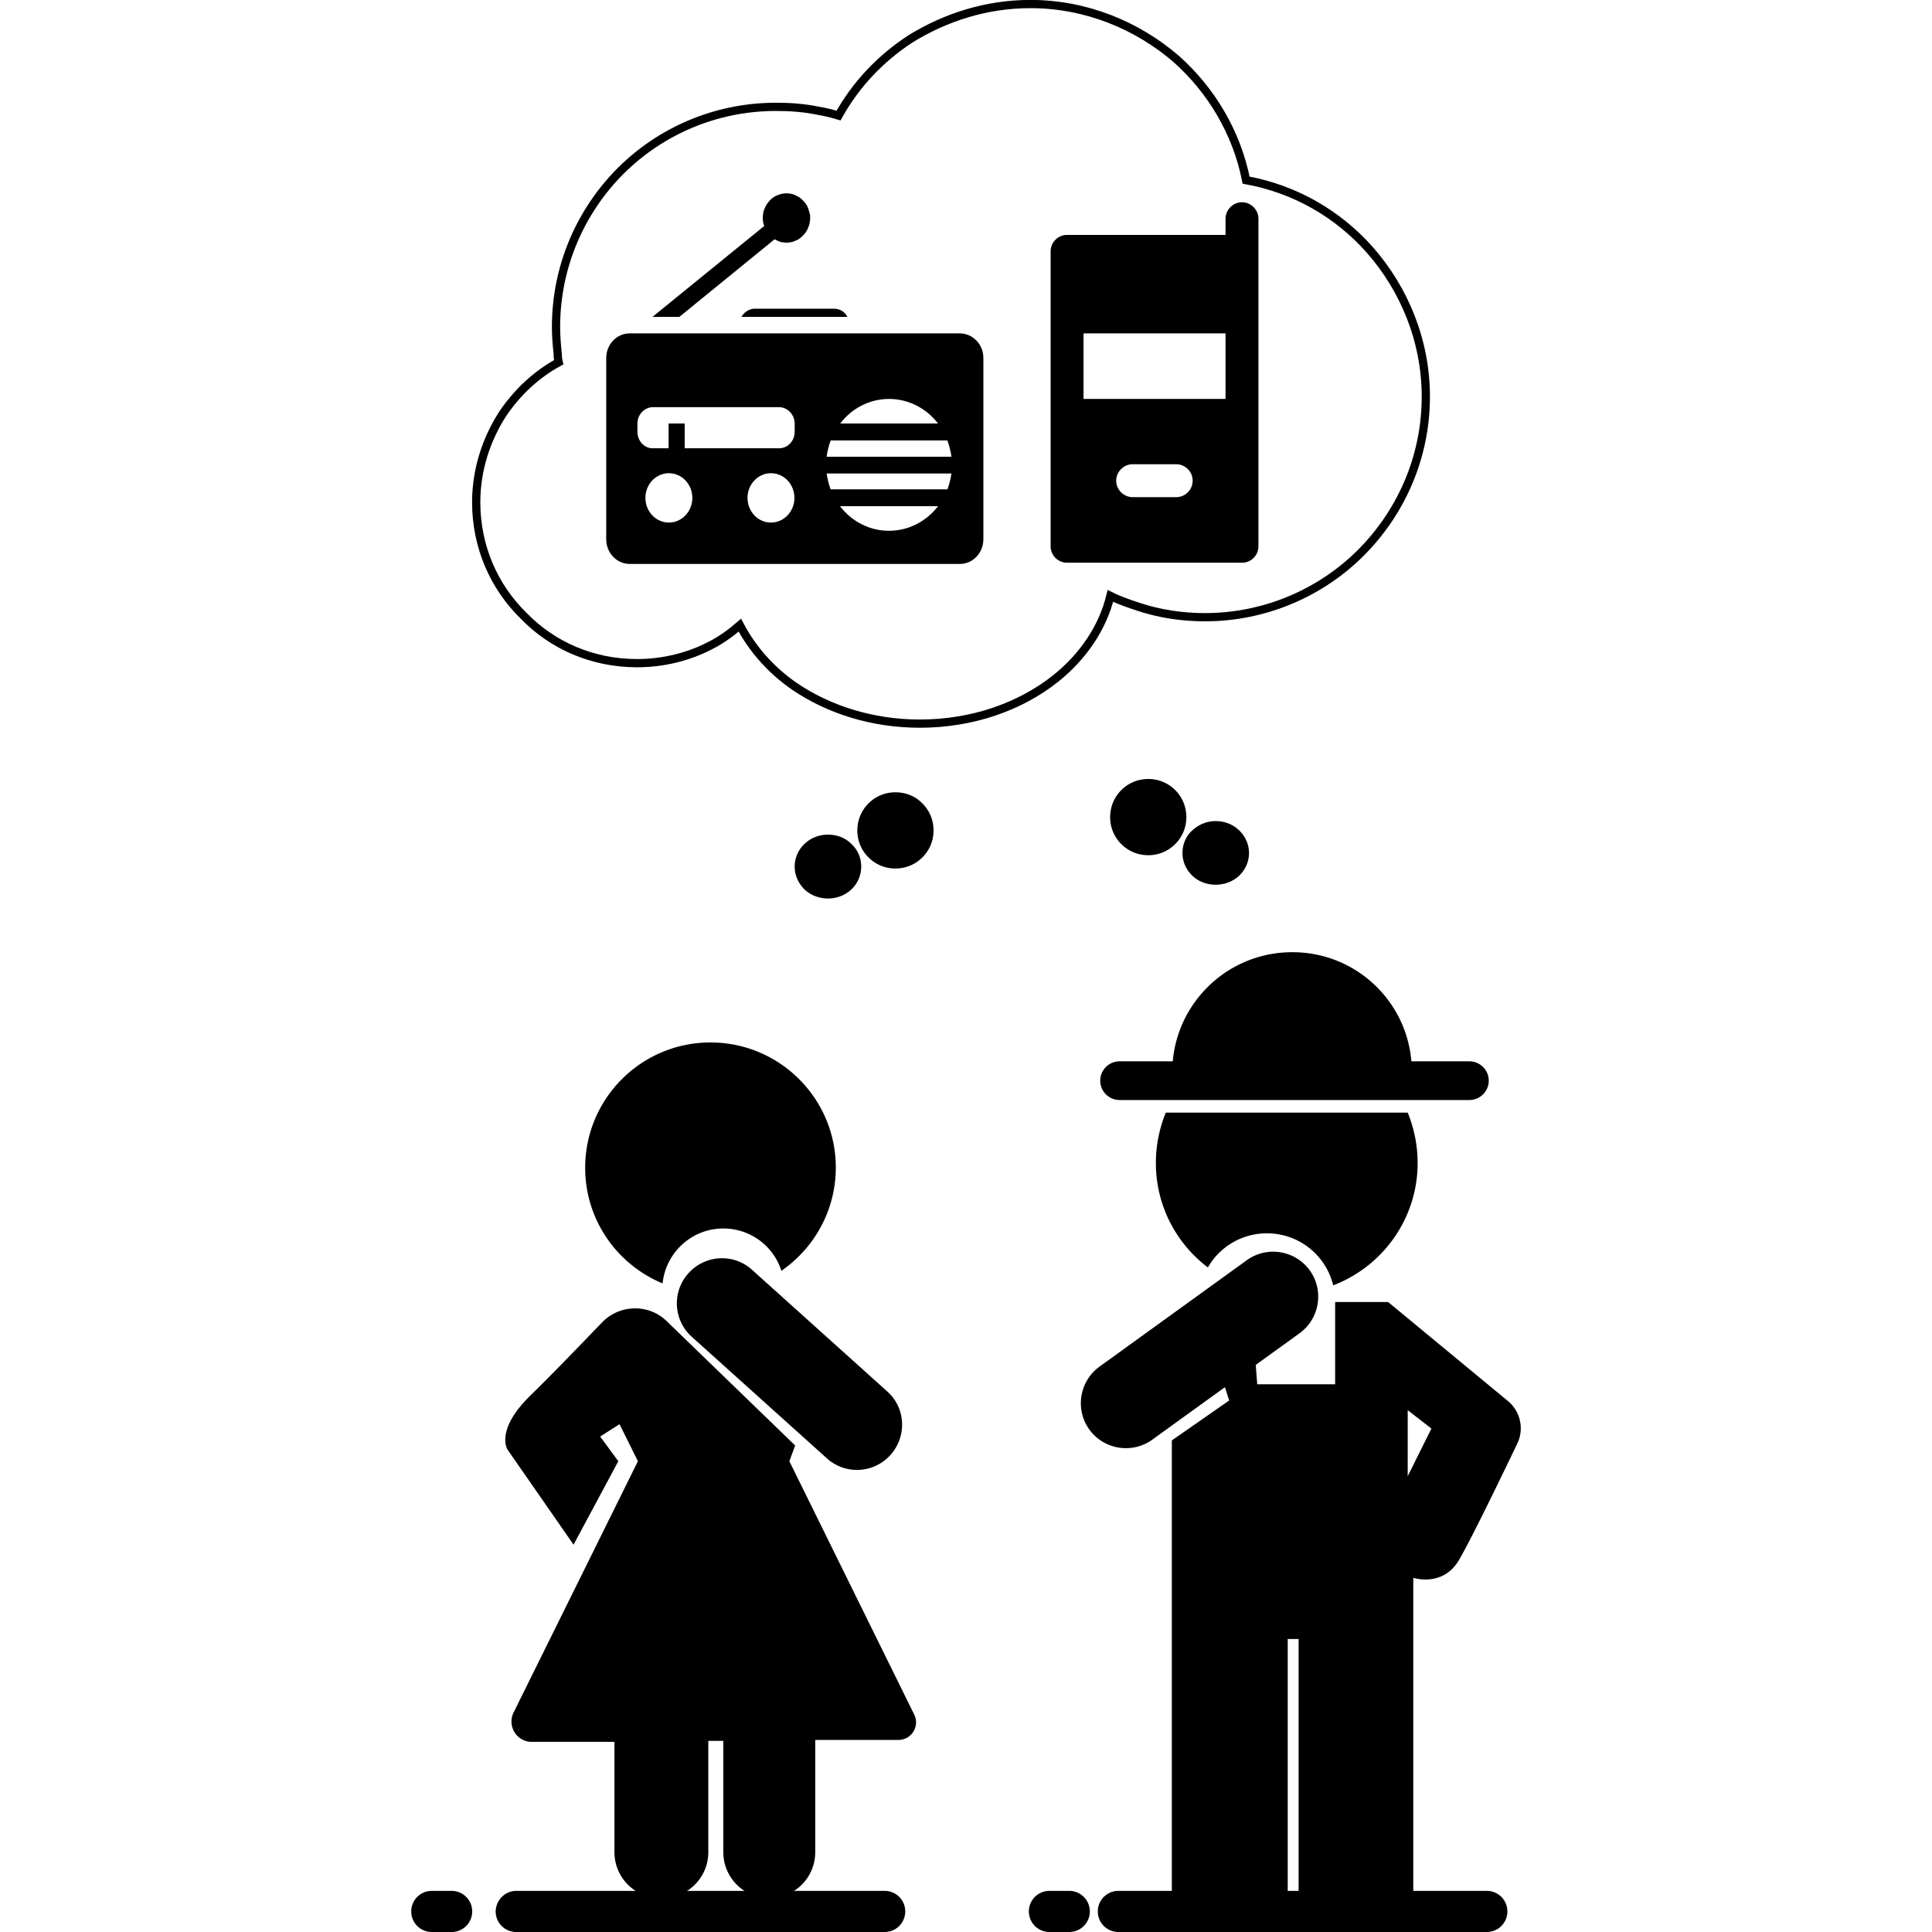 <svg xmlns="http://www.w3.org/2000/svg" xml:space="preserve" width="512" height="512"><path d="M177.26 112.262v6.54h4.167v-6.54zm0 0v6.54h4.167v-6.54zm41.673 8.783v2.18c0-.705.064-1.475.128-2.18zm0 4.36h.128c-.128-.706-.128-1.475-.128-2.18zm-41.673-6.54h4.167v-6.54h-4.167zm77.062-30.517h-87.448c-3.462 0-6.22 2.95-6.22 6.54v48.02c0 3.59 2.758 6.539 6.22 6.539h87.513c3.462 0 6.218-2.95 6.218-6.54v-48.02c0-3.654-2.82-6.539-6.283-6.539zm-3.27 41.416h-30.901c-.513-1.41-.898-2.885-1.09-4.36h33.082c-.193 1.54-.577 2.95-1.09 4.36zm1.09-8.719h-33.081c.192-1.474.577-2.95 1.09-4.36h30.902c.513 1.41.897 2.886 1.09 4.36zm-16.54-15.323c5.065 0 9.809 2.372 13.014 6.54h-25.965c3.077-4.103 7.886-6.54 12.95-6.54zm-66.677 8.72v-2.18c0-2.437 1.86-4.36 4.168-4.36h33.338c2.308 0 4.167 1.988 4.167 4.36v2.18c0 2.436-1.86 4.36-4.167 4.36h-25.004v-6.54h-4.167v6.54h-4.167c-2.309.063-4.168-1.924-4.168-4.36zm8.335 24.042c-3.462 0-6.22-2.95-6.22-6.54s2.758-6.54 6.22-6.54c3.462 0 6.219 2.95 6.219 6.54s-2.757 6.54-6.22 6.54zm27.055 0c-3.462 0-6.219-2.95-6.219-6.54s2.757-6.54 6.219-6.54 6.219 2.95 6.219 6.54-2.757 6.54-6.219 6.54zm31.287 2.18c-5.065 0-9.81-2.373-13.015-6.54h26.03c-3.206 4.167-8.015 6.54-13.015 6.54zm-58.342-28.402v6.54h4.167v-6.54zm41.673 10.963v2.18h.128c-.064-.706-.128-1.41-.128-2.18zm-41.673-10.963v6.54h4.167v-6.54zm0 0v6.54h4.167v-6.54zM209.765 59.754l-29.748 24.234H172.9l34.364-27.952z" style="stroke-width:.641"/><path d="M214.701 57.767c0 .448-.064.833-.128 1.282a3.868 3.868 0 0 1-.385 1.218c-.128.385-.32.77-.577 1.154a6.303 6.303 0 0 1-.77.962c-.32.32-.576.577-.96.833-.321.257-.706.449-1.09.577-.385.192-.77.32-1.155.385-.384.064-.833.128-1.218.128-.384 0-.833-.064-1.218-.128a4.075 4.075 0 0 1-1.154-.385c-.385-.192-.705-.385-1.09-.577-.32-.256-.641-.513-.962-.833a5.056 5.056 0 0 1-.769-.962c-.256-.385-.449-.705-.577-1.154-.128-.385-.256-.834-.385-1.218-.064-.449-.128-.834-.128-1.282 0-.45.064-.834.128-1.283.065-.448.193-.833.385-1.218.128-.384.32-.77.577-1.154.257-.384.513-.705.77-.962.256-.32.576-.577.961-.833.32-.256.705-.449 1.09-.577.385-.192.77-.256 1.154-.385.385-.064.834-.128 1.218-.128.385 0 .834.064 1.218.128.385.064.77.193 1.154.385.385.192.77.385 1.09.577.32.256.641.513.962.833.256.321.577.642.77.962.256.385.448.705.576 1.154.129.385.257.834.385 1.218.128.45.128.834.128 1.283zM224.574 83.988h-28.08c.769-1.346 2.115-2.18 3.59-2.18h20.836c1.603 0 2.95.77 3.654 2.18zM220.087 129.764h30.966a15.269 15.269 0 0 1-2.437 4.36h-25.965c-1.09-1.346-1.923-2.821-2.564-4.36zM252.27 123.225c0 .705-.063 1.474-.127 2.18H219.06a16.542 16.542 0 0 1 0-4.36h33.082c.064.77.128 1.475.128 2.18zM251.053 116.621H220.15a15.269 15.269 0 0 1 2.436-4.36h26.03c.961 1.411 1.795 2.886 2.436 4.36zM177.26 112.262h4.167v6.54h-4.167z" style="stroke-width:.641"/><path d="M177.26 112.262h4.167v6.54h-4.167zM218.933 112.262h33.338v4.36h-33.338zM218.933 121.045h33.338v4.36h-33.338zM218.933 129.764h33.338v4.36h-33.338zM282.788 149.126h46.353c2.436 0 4.36-1.987 4.36-4.36V57.96c0-2.372-1.988-4.36-4.36-4.36-2.372 0-4.36 1.988-4.36 4.36v4.295h-41.993c-2.436 0-4.36 1.988-4.36 4.36v78.153c0 2.372 1.924 4.36 4.36 4.36zm28.915-17.374h-11.54c-2.373 0-4.36-1.988-4.36-4.36 0-2.372 1.987-4.36 4.36-4.36h11.54c2.436 0 4.36 1.988 4.36 4.36 0 2.436-1.988 4.36-4.36 4.36zm-24.555-43.404h37.633v17.374h-37.633zM304.33 206.442a9.982 9.982 0 0 1 7.116 2.95c1.86 1.859 2.95 4.359 2.95 7.18a9.982 9.982 0 0 1-2.95 7.116 9.982 9.982 0 0 1-7.116 2.95c-2.821 0-5.322-1.09-7.18-2.95a9.982 9.982 0 0 1-2.95-7.116c0-2.821 1.09-5.321 2.95-7.18 1.858-1.86 4.359-2.95 7.18-2.95zM322.153 217.598c2.436 0 4.616.897 6.219 2.436 1.603 1.539 2.628 3.654 2.628 6.027 0 2.372-1.025 4.487-2.628 6.026-1.603 1.475-3.783 2.372-6.22 2.372-2.435 0-4.615-.897-6.154-2.372-1.667-1.603-2.628-3.718-2.628-6.026 0-2.373.961-4.552 2.628-6.027 1.603-1.475 3.783-2.436 6.155-2.436zM244.45 212.918c1.858 1.859 2.948 4.36 2.948 7.18a9.982 9.982 0 0 1-2.949 7.117c-1.86 1.859-4.36 2.949-7.18 2.949a9.982 9.982 0 0 1-7.117-2.95 9.982 9.982 0 0 1-2.949-7.116c0-2.82 1.09-5.321 2.95-7.18a9.982 9.982 0 0 1 7.116-2.95c2.885 0 5.385 1.09 7.18 2.95zM225.6 223.624c1.667 1.539 2.629 3.655 2.629 6.027 0 2.372-.962 4.488-2.629 6.09a9.082 9.082 0 0 1-6.155 2.373c-2.436 0-4.616-.898-6.218-2.373-1.603-1.602-2.629-3.718-2.629-6.09a8.222 8.222 0 0 1 2.629-6.027c1.602-1.538 3.782-2.436 6.218-2.436 2.437 0 4.617.898 6.155 2.436zM235.986 385.571c-4.423 4.937-11.989 5.321-16.861.898l-35.775-32.184c-4.936-4.424-5.32-11.99-.897-16.862 4.424-4.937 11.989-5.321 16.861-.898l35.775 32.185c4.936 4.36 5.321 11.925.897 16.861zM288.686 378.84c3.847 5.32 11.348 6.539 16.67 2.692l39.044-28.21c5.321-3.846 6.54-11.347 2.692-16.668-3.846-5.322-11.347-6.54-16.669-2.693l-39.044 28.21c-5.321 3.846-6.54 11.347-2.693 16.668zM163.86 387.238 152 409.357l-17.503-25.196s-3.398-5.13 6.09-14.361c5.194-5.065 12.951-13.08 18.914-19.298 4.68-4.873 12.437-5.065 17.246-.32l33.98 32.889-1.54 4.167 33.082 67.125c1.539 3.078-.705 6.732-4.167 6.732h-22.054v29.748c0 6.732-5.45 12.181-12.182 12.181s-12.181-5.45-12.181-12.181v-29.491h-3.975v29.491c0 6.732-5.45 12.181-12.181 12.181h-.513c-6.732 0-12.181-5.45-12.181-12.181v-29.235h-21.927c-3.975 0-6.54-4.167-4.808-7.758l32.953-66.612-4.872-9.81-5.129 3.27z" style="stroke-width:.641"/><path d="M221.497 309.406c0 11.348-5.706 21.35-14.425 27.376-2.052-6.54-8.206-11.22-15.387-11.22-8.399 0-15.259 6.412-16.092 14.554-12.053-5.001-20.516-16.798-20.516-30.646 0-18.336 14.874-33.21 33.21-33.21s33.21 14.874 33.21 33.146zM367.865 345.052h-14.04v21.798H333.18l-.833-10.899-8.335 9.745 1.731 5.45-15.194 10.578v121.3h30.71V434.36h2.884v68.664h30.39V418.14s7.757 2.565 12.052-4.616c3.014-5.065 11.028-21.606 15.516-30.966a9.367 9.367 0 0 0-2.5-11.284zm5.193 46.161V373.71l6.283 4.873zM375.686 308.188c0 14.81-9.296 27.44-22.375 32.44a18.023 18.023 0 0 0-17.566-13.783 17.974 17.974 0 0 0-15.644 9.04c-8.398-6.348-13.784-16.413-13.784-27.697 0-4.744.962-9.232 2.629-13.335h64.112c1.667 4.103 2.628 8.59 2.628 13.335zM389.406 291.519H296.7c-2.82 0-5.129-2.308-5.129-5.13 0-2.82 2.308-5.128 5.13-5.128h92.705c2.821 0 5.13 2.308 5.13 5.129 0 2.82-2.309 5.129-5.13 5.129z" style="stroke-width:.641"/><path d="M374.084 281.966H310.74c1.09-16.54 14.874-29.62 31.671-29.62 16.862-.064 30.646 13.015 31.672 29.62zM296.38 501.101h97.642a5.445 5.445 0 0 1 5.45 5.45 5.445 5.445 0 0 1-5.45 5.449H296.38a5.445 5.445 0 0 1-5.45-5.45 5.445 5.445 0 0 1 5.45-5.449zM136.805 501.101h97.643a5.445 5.445 0 0 1 5.45 5.45 5.445 5.445 0 0 1-5.45 5.449h-97.643a5.445 5.445 0 0 1-5.45-5.45c.065-3.013 2.501-5.449 5.45-5.449zM114.43 501.101h5.257a5.445 5.445 0 0 1 5.45 5.45 5.445 5.445 0 0 1-5.45 5.449h-5.257a5.445 5.445 0 0 1-5.45-5.45 5.445 5.445 0 0 1 5.45-5.449zM278.108 501.101h5.257a5.445 5.445 0 0 1 5.45 5.45 5.445 5.445 0 0 1-5.45 5.449h-5.257a5.445 5.445 0 0 1-5.45-5.45 5.445 5.445 0 0 1 5.45-5.449z" style="stroke-width:.641"/><path d="M980.3 162.1c23 0 44.2 8.8 60.3 22.7 14.5 12.9 25 30.4 28.9 50.1 20.3 3.7 38 14 51.1 28.8 14.2 16.1 23.2 37.5 23.2 60.7 0 25.3-10.4 48.1-26.9 64.6-16.3 16.3-39.3 26.6-64.4 26.6-9.5 0-18.6-1.4-27.2-4.2-4.2-1.4-8.1-2.7-11.9-4.6-3.2 13.1-11.2 25-22.7 34.2-14.5 11.5-34.2 18.6-56.1 18.6-19.6 0-37.7-5.8-51.8-15.4-9.6-6.6-17.4-15.4-22.6-25.3-3.7 3.2-7.8 6.2-12.4 8.5-8.9 4.6-19.3 7.2-30.1 7.2-18.4 0-35-7.3-46.9-19.6-12.2-11.9-19.6-28.5-19.6-46.9 0-13.5 4.2-26.2 11.1-36.8 6-8.8 13.8-16.1 23-21.1-.3-1.2-.4-2.3-.4-3.5-.4-3.7-.7-7.3-.7-11.1 0-25 10.1-47.8 26.6-64.4 16.5-16.5 39.3-26.6 64.4-26.6 5.8 0 11.5.4 17.3 1.6 2.7.4 5.8 1.2 8.5 2 7.2-12.9 17.4-23.7 29.9-31.8 14.3-8.8 31.2-14.3 49.4-14.3z" style="fill:none;stroke:#000;stroke-width:3.405;stroke-miterlimit:8.513" transform="matrix(.641 0 0 .641 -355.318 -102.834)"/></svg>